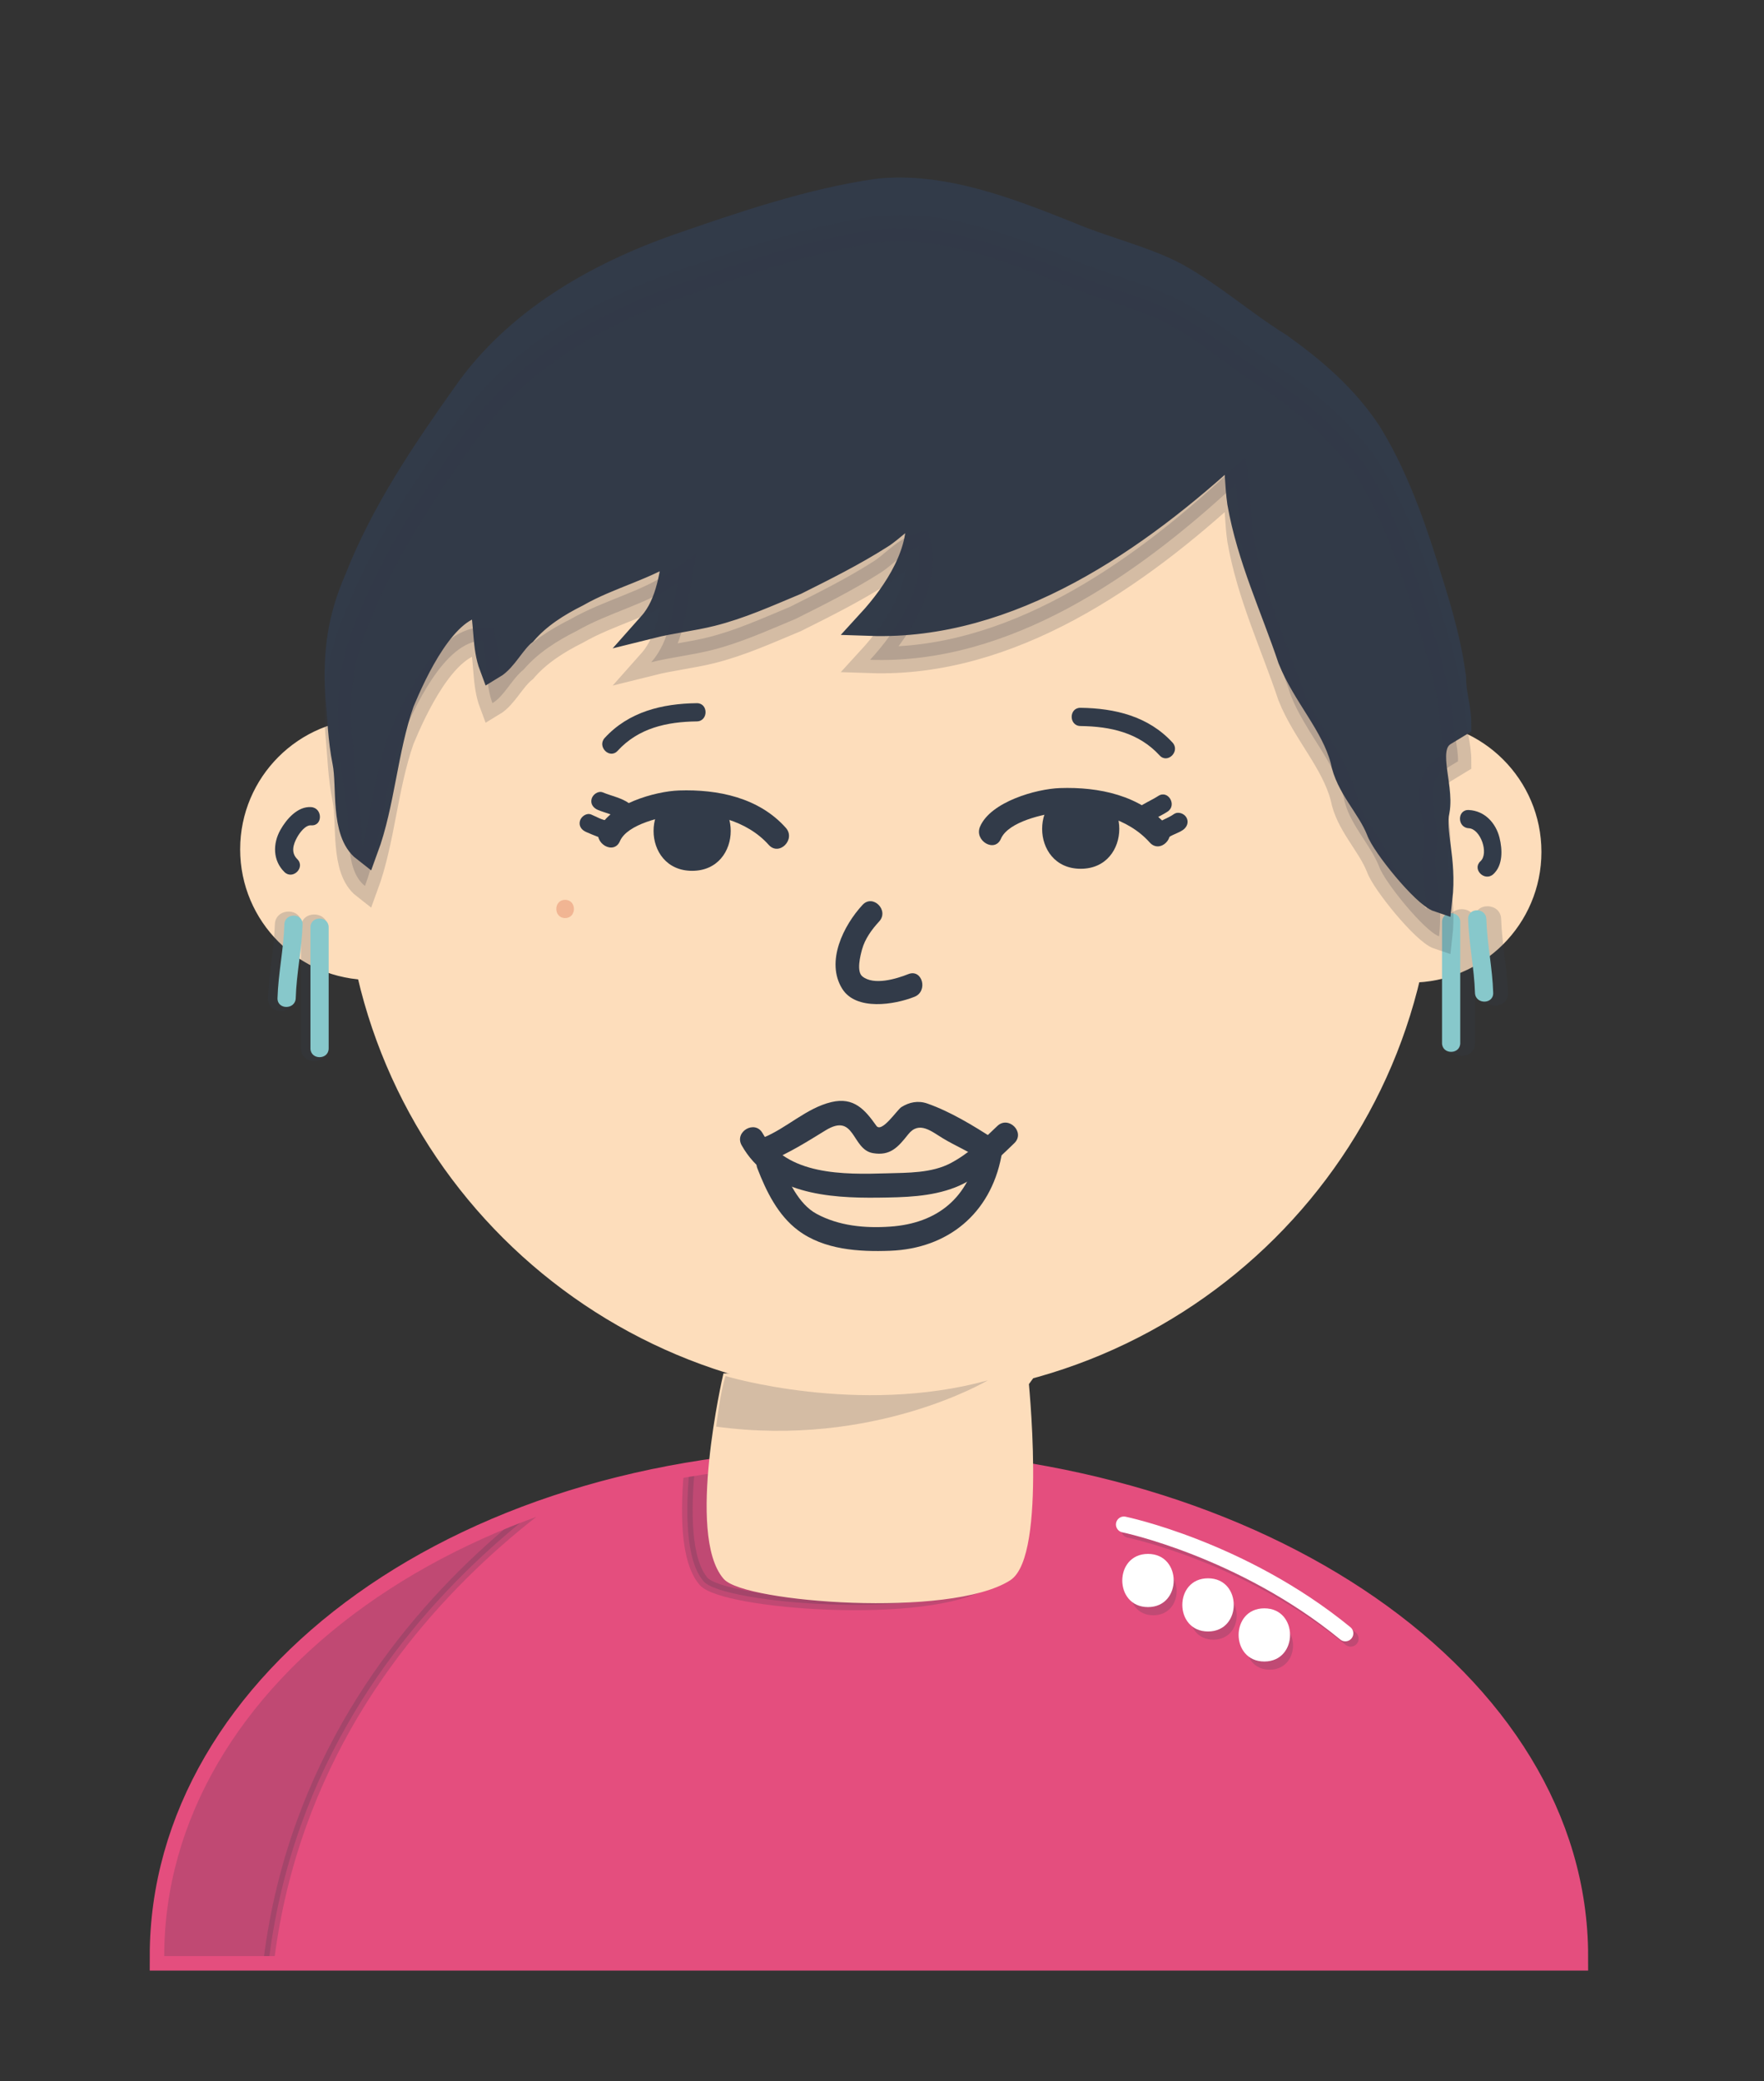 <?xml version="1.0" encoding="utf-8"?>
<!-- Generator: Adobe Illustrator 17.0.0, SVG Export Plug-In . SVG Version: 6.00 Build 0)  -->
<!DOCTYPE svg PUBLIC "-//W3C//DTD SVG 1.1//EN" "http://www.w3.org/Graphics/SVG/1.1/DTD/svg11.dtd">
<svg version="1.1" id="Calque_1" xmlns="http://www.w3.org/2000/svg" xmlns:xlink="http://www.w3.org/1999/xlink" x="0px" y="0px"
	 width="331.738px" height="391.347px" viewBox="0 0 331.738 391.347" enable-background="new 0 0 331.738 391.347"
	 xml:space="preserve">
<rect x="0" y="0" width="331.738" height="391.347" fill="#333333" stroke="none"/>
<path fill="#E44E7E" stroke="#E44E7E" stroke-width="5.45" stroke-miterlimit="10" d="M163.411,275.165
	c-75.838-1.021-132.527,41.488-132.527,92.667h265.053C295.938,316.653,236.597,276.15,163.411,275.165z"/>
<g>
	<defs>
		<path id="SVGID_1_" d="M163.411,275.165c-75.838-1.021-132.527,41.488-132.527,92.667h265.053
			C295.938,316.653,236.597,276.15,163.411,275.165z"/>
	</defs>
	<clipPath id="SVGID_2_">
		<use xlink:href="#SVGID_1_"  overflow="visible"/>
	</clipPath>
	<path opacity="0.2" clip-path="url(#SVGID_2_)" fill="#323B49" stroke="#323B49" stroke-width="2" stroke-miterlimit="10" d="
		M121.968,270.484c0,0-68.75,32-72.25,108s-38.25,5.25-39,5.5s-4.5-28.25-4.5-28.25l21-34.245l21.75-22.288L121.968,270.484z"/>
	<path opacity="0.2" clip-path="url(#SVGID_2_)" fill="#323B49" stroke="#323B49" stroke-width="2" stroke-miterlimit="10" d="
		M185.56,297.574c-11.048,7.044-49.572,4.047-53.242-0.208c-6.886-7.982,0-37.791,0-37.791h56.401
		C188.719,259.575,192.293,293.281,185.56,297.574z"/>
</g>
<path fill="#FDDDBB" stroke="#FDDDBB" stroke-miterlimit="10" d="M189.692,296.757c-11.048,7.044-49.572,4.047-53.242-0.208
	c-6.886-7.982,0-37.791,0-37.791h56.401C192.85,258.758,196.425,292.464,189.692,296.757z"/>
<circle fill="#FDDDBB" stroke="#FDDDBB" stroke-miterlimit="10" cx="69.737" cy="159.707" r="24.072"/>
<circle fill="#FDDDBB" stroke="#FDDDBB" stroke-miterlimit="10" cx="265.309" cy="160.198" r="24.072"/>
<path fill="#FDDDBB" stroke="#FDDDBB" stroke-miterlimit="10" d="M269.295,160.562c0,56.178-45.711,101.719-102.099,101.719
	S65.098,216.74,65.098,160.562S111.746,48.169,168.133,48.169S269.295,104.384,269.295,160.562z"/>
<g>
	<g>
		<path fill="#323B49" d="M58.517,151.772c-2.554-0.19-4.679,2.304-5.795,4.305c-1.446,2.593-1.42,5.75,0.762,7.9
			c1.574,1.552,3.998-0.87,2.423-2.423c-1.225-1.208-0.783-2.75-0.027-4.106c0.466-0.836,1.538-2.332,2.637-2.251
			C60.723,155.363,60.707,151.935,58.517,151.772L58.517,151.772z"/>
	</g>
</g>
<g>
	<g>
		<path fill="#323B49" d="M276.217,155.744c2.2,0.105,3.837,4.712,2.197,6.212c-1.634,1.494,0.796,3.91,2.423,2.423
			c1.838-1.681,1.712-4.653,1.158-6.862c-0.702-2.8-2.811-5.057-5.778-5.199C274.008,152.213,274.018,155.64,276.217,155.744
			L276.217,155.744z"/>
	</g>
</g>
<g>
	<g>
		<path fill="#323B49" d="M131.029,132.229c-6.496,0.082-12.783,1.601-17.308,6.538c-1.489,1.625,0.927,4.055,2.423,2.423
			c3.936-4.295,9.257-5.463,14.886-5.535C133.237,135.627,133.24,132.201,131.029,132.229L131.029,132.229z"/>
	</g>
</g>
<g>
	<g>
		<path fill="#323B49" d="M203.197,136.525c5.629,0.071,10.95,1.24,14.886,5.535c1.496,1.632,3.912-0.797,2.423-2.423
			c-4.525-4.938-10.812-6.456-17.308-6.538C200.987,133.071,200.99,136.497,203.197,136.525L203.197,136.525z"/>
	</g>
</g>
<g>
	<g>
		<path fill="#323B49" d="M219.427,155.212c-5.054-5.671-12.759-7.267-20.094-7.019c-4.478,0.152-13.02,2.588-15.024,7.244
			c-1.145,2.66,2.767,4.976,3.922,2.292c1.401-3.255,8.165-4.692,11.102-4.995c6.005-0.62,12.807,1.115,16.882,5.688
			C218.168,160.615,221.368,157.391,219.427,155.212L219.427,155.212z"/>
	</g>
</g>
<g>
	<g>
		<path fill="#323B49" d="M147.778,155.663c-5.054-5.671-12.759-7.267-20.094-7.019c-4.478,0.151-13.02,2.588-15.024,7.244
			c-1.145,2.66,2.767,4.976,3.922,2.292c1.401-3.255,8.165-4.692,11.102-4.995c6.005-0.62,12.807,1.115,16.882,5.688
			C146.519,161.065,149.719,157.842,147.778,155.663L147.778,155.663z"/>
	</g>
</g>
<g>
	<g>
		<path fill="#323B49" d="M186.893,214.158c-3.83-2.483-8.196-5.144-12.509-6.648c-1.732-0.604-3.388-0.257-4.876,0.677
			c-0.786,0.493-3.692,4.933-4.694,3.517c-2.132-3.013-4.224-5.474-8.472-4.461c-4.704,1.121-8.397,4.907-12.83,6.699
			c-2.679,1.083-1.51,5.477,1.207,4.379c3.642-1.472,7.158-3.686,10.501-5.744c5.654-3.482,4.888,3.569,8.947,4.263
			c3.237,0.554,4.703-1.092,6.626-3.53c2.062-2.615,4.38-0.542,6.563,0.767c2.373,1.423,4.907,2.485,7.246,4.002
			C187.067,219.678,189.341,215.745,186.893,214.158L186.893,214.158z"/>
	</g>
</g>
<g>
	<g>
		<path fill="#323B49" d="M139.479,215.371c5.127,9.112,16.306,9.956,25.707,9.839c4.855-0.06,9.912-0.146,14.487-1.946
			c4.331-1.704,7.796-5.131,11.083-8.305c2.11-2.038-1.105-5.246-3.211-3.211c-2.711,2.618-5.414,5.206-8.772,6.976
			c-3.577,1.885-8.072,1.797-11.993,1.912c-8.031,0.235-18.881,0.435-23.378-7.557C141.965,210.527,138.041,212.816,139.479,215.371
			L139.479,215.371z"/>
	</g>
</g>
<path fill="none" stroke="#000000" stroke-width="5" stroke-miterlimit="10" d="M188.718,305.734"/>
<path fill="none" stroke="#000000" stroke-width="5" stroke-miterlimit="10" d="M138.718,305.734"/>
<path fill="none" stroke="#000000" stroke-width="5" stroke-miterlimit="10" d="M183.718,316.734"/>
<path fill="none" stroke="#000000" stroke-width="5" stroke-miterlimit="10" d="M141.718,316.734"/>
<path fill="none" stroke="#000000" stroke-width="5" stroke-miterlimit="10" d="M176.718,328.734"/>
<path fill="none" stroke="#000000" stroke-width="5" stroke-miterlimit="10" d="M148.718,328.734"/>
<g>
	<g>
		<path fill="#323B49" d="M203.239,163.367c9.673,0,9.673-15,0-15S193.566,163.367,203.239,163.367L203.239,163.367z"/>
	</g>
</g>
<g>
	<g>
		<path fill="#323B49" d="M130.165,163.752c9.673,0,9.673-15,0-15S120.492,163.752,130.165,163.752L130.165,163.752z"/>
	</g>
</g>
<g>
	<g>
		<path fill="#323B49" d="M118.423,151.135c-1.479-1.103-3.372-1.436-5.051-2.127c-0.865-0.356-1.882,0.379-2.107,1.196
			c-0.271,0.984,0.334,1.752,1.196,2.107c1.416,0.583,2.986,0.853,4.232,1.782c0.75,0.559,1.911,0.124,2.344-0.615
			C119.549,152.605,119.17,151.692,118.423,151.135L118.423,151.135z"/>
	</g>
</g>
<g>
	<g>
		<path fill="#323B49" d="M114.382,154.321c-1.104-0.043-2.211-0.749-3.209-1.16c-0.865-0.356-1.882,0.379-2.107,1.196
			c-0.271,0.984,0.334,1.752,1.196,2.107c1.367,0.564,2.609,1.224,4.12,1.283C116.592,157.833,116.584,154.407,114.382,154.321
			L114.382,154.321z"/>
	</g>
</g>
<g>
	<g>
		<path fill="#323B49" d="M217.831,149.669c-1.351,0.874-2.872,1.461-4.153,2.443c-0.74,0.567-1.131,1.462-0.615,2.344
			c0.428,0.73,1.601,1.184,2.344,0.615c1.281-0.982,2.802-1.569,4.153-2.443C221.408,151.433,219.692,148.465,217.831,149.669
			L217.831,149.669z"/>
	</g>
</g>
<g>
	<g>
		<path fill="#323B49" d="M220.762,153.089c-1.216,0.862-2.653,1.174-3.767,2.222c-1.612,1.517,0.815,3.935,2.423,2.423
			c0.774-0.729,2.131-1.018,3.073-1.686c0.76-0.539,1.118-1.485,0.615-2.344C222.665,152.952,221.526,152.548,220.762,153.089
			L220.762,153.089z"/>
	</g>
</g>
<g>
	<g>
		<path fill="#F1B593" d="M106.276,172.636c2.209,0,2.209-3.426,0-3.426S104.066,172.636,106.276,172.636L106.276,172.636z"/>
	</g>
</g>
<g>
	<g>
		<path fill="#323B49" d="M162.211,170.155c-3.564,3.846-6.987,10.665-3.835,15.757c2.61,4.215,9.855,3.023,13.605,1.527
			c2.612-1.042,1.474-5.315-1.174-4.259c-2.237,0.892-6.483,2.182-8.636,0.421c-1.144-0.936-0.368-3.923-0.055-5.064
			c0.544-1.986,1.841-3.772,3.218-5.259C167.266,171.192,164.15,168.062,162.211,170.155L162.211,170.155z"/>
	</g>
</g>
<g>
	<g opacity="0.2">
		<line fill="#323B49" x1="274.718" y1="173.234" x2="274.718" y2="196.234"/>
		<g>
			<path fill="#323B49" d="M272.402,173.38c0,7.586,0,15.172,0,22.758c0,3.224,5,3.224,5,0c0-7.586,0-15.172,0-22.758
				C277.402,170.156,272.402,170.156,272.402,173.38L272.402,173.38z"/>
		</g>
	</g>
	<g opacity="0.2">
		<path fill="#323B49" d="M279.808,172.833c0.057,4.44,1.232,9.421,1.289,13.861"/>
		<g>
			<path fill="#323B49" d="M277.308,172.833c0.138,4.649,1.151,9.213,1.289,13.861c0.096,3.217,5.096,3.226,5,0
				c-0.138-4.649-1.151-9.213-1.289-13.861C282.212,169.616,277.212,169.607,277.308,172.833L277.308,172.833z"/>
		</g>
	</g>
</g>
<g opacity="0.2">
	<line fill="#323B49" x1="58.718" y1="174.234" x2="58.718" y2="197.234"/>
	<g>
		<path fill="#323B49" d="M56.597,174.38c0,7.586,0,15.172,0,22.758c0,3.224,5,3.224,5,0c0-7.586,0-15.172,0-22.758
			C61.597,171.156,56.597,171.156,56.597,174.38L56.597,174.38z"/>
	</g>
</g>
<g opacity="0.2">
	<path fill="#323B49" d="M54.19,173.833c-0.057,4.44-1.232,9.421-1.289,13.861"/>
	<g>
		<path fill="#323B49" d="M51.69,173.833c-0.138,4.649-1.151,9.213-1.289,13.861c-0.096,3.226,4.904,3.217,5,0
			c0.138-4.649,1.151-9.213,1.289-13.861C56.786,170.607,51.786,170.616,51.69,173.833L51.69,173.833z"/>
	</g>
</g>
<g>
	<g>
		<path fill="#87C8CB" d="M271.188,173.38c0,7.586,0,15.172,0,22.758c0,2.209,3.426,2.209,3.426,0c0-7.586,0-15.172,0-22.758
			C274.615,171.171,271.188,171.171,271.188,173.38L271.188,173.38z"/>
	</g>
</g>
<g>
	<g>
		<path fill="#87C8CB" d="M276.095,172.833c0.138,4.649,1.151,9.213,1.289,13.861c0.066,2.204,3.492,2.211,3.426,0
			c-0.138-4.649-1.151-9.213-1.289-13.861C279.455,170.629,276.029,170.622,276.095,172.833L276.095,172.833z"/>
	</g>
</g>
<g>
	<g>
		<path fill="#87C8CB" d="M58.384,174.38c0,7.586,0,15.172,0,22.758c0,2.209,3.426,2.209,3.426,0c0-7.586,0-15.172,0-22.758
			C61.81,172.171,58.384,172.171,58.384,174.38L58.384,174.38z"/>
	</g>
</g>
<g>
	<g>
		<path fill="#87C8CB" d="M53.477,173.833c-0.138,4.649-1.151,9.213-1.289,13.861c-0.066,2.211,3.361,2.204,3.426,0
			c0.138-4.649,1.151-9.213,1.289-13.861C56.969,171.622,53.543,171.629,53.477,173.833L53.477,173.833z"/>
	</g>
</g>
<g>
	<g>
		<path fill="#323B49" d="M142.429,219.694c1.666,4.333,3.875,8.837,7.664,11.673c4.876,3.65,11.435,4.053,17.293,3.833
			c10.868-0.407,18.86-6.988,20.926-17.74c0.55-2.861-3.827-4.082-4.379-1.207c-1.717,8.936-7.584,13.791-16.546,14.406
			c-4.724,0.324-9.61-0.122-13.824-2.403c-3.407-1.844-5.423-6.309-6.754-9.77C145.769,215.783,141.376,216.956,142.429,219.694
			L142.429,219.694z"/>
	</g>
</g>
<path fill="#323B49" stroke="#323B49" stroke-width="5" stroke-miterlimit="10" d="M274.195,136.154
	c0-3.166-0.978-5.505-0.978-8.671c-1-7.69-3.23-14.475-5.492-21.712c-2.714-8.594-5.944-17.189-10.467-24.426
	c-4.523-6.785-10.404-11.761-16.736-16.284c-7.237-4.523-12.098-9.07-19.336-13.141c-5.88-3.166-13.684-4.952-20.017-7.666
	c-11.308-4.523-23.974-9.499-36.186-8.142c-12.665,1.809-25.783,6.333-37.543,10.404c-15.379,5.428-30.306,14.022-39.805,27.592
	c-7.69,10.856-15.379,22.164-20.355,34.829c-3.166,7.237-4.071,13.57-3.619,21.712c0.452,4.523,0.452,8.142,1.357,12.665
	c0.905,4.523-0.452,13.118,3.619,16.284c3.166-8.594,3.619-18.546,6.785-27.592c2.262-5.428,8.142-18.546,15.379-18.546
	c0.905,4.071,0.452,8.142,1.809,11.761c2.262-1.357,3.619-4.523,5.88-6.333c2.714-3.166,6.333-5.428,9.951-7.237
	c6.333-3.619,13.118-4.976,18.998-9.047c-0.905,4.976-1.357,10.856-4.976,14.927c3.619-0.905,7.69-1.357,11.308-2.262
	c5.428-1.357,10.404-3.619,15.832-5.88c5.428-2.714,10.856-5.428,15.832-8.594c2.262-1.357,4.523-4.071,7.237-4.976
	c1.357,7.69-4.071,15.832-9.047,21.26c26.235,0.905,50.209-15.832,68.754-33.02c0.452,3.619,0.452,7.237,0.905,10.404
	c1.809,10.404,6.333,19.903,9.499,29.401c2.714,6.785,8.087,12.227,9.896,19.012c0.905,4.976,4.906,8.627,6.715,13.15
	c0.905,2.714,8.527,12.136,11.241,13.04c0.857-7.545-1.419-12.561-0.514-16.632c0.905-4.976-2.915-12.17,1.543-14.746
	L274.195,136.154z"/>
<path opacity="0.2" fill="#323B49" stroke="#323B49" stroke-width="5" stroke-miterlimit="10" d="M274.195,143.154
	c0-3.166-0.978-5.505-0.978-8.671c-1-7.69-3.23-14.475-5.492-21.712c-2.714-8.594-5.944-17.189-10.467-24.426
	c-4.523-6.785-10.404-11.761-16.736-16.284c-7.237-4.523-12.098-9.07-19.336-13.141c-5.88-3.166-13.684-4.952-20.017-7.666
	c-11.308-4.523-23.974-9.499-36.186-8.142c-12.665,1.809-25.783,6.333-37.543,10.404c-15.379,5.428-30.306,14.022-39.805,27.592
	c-7.69,10.856-15.379,22.164-20.355,34.829c-3.166,7.237-4.071,13.57-3.619,21.712c0.452,4.523,0.452,8.142,1.357,12.665
	c0.905,4.523-0.452,13.118,3.619,16.284c3.166-8.594,3.619-18.546,6.785-27.592c2.262-5.428,8.142-18.546,15.379-18.546
	c0.905,4.071,0.452,8.142,1.809,11.761c2.262-1.357,3.619-4.523,5.88-6.333c2.714-3.166,6.333-5.428,9.951-7.237
	c6.333-3.619,13.118-4.976,18.998-9.047c-0.905,4.976-1.357,10.856-4.976,14.927c3.619-0.905,7.69-1.357,11.308-2.262
	c5.428-1.357,10.404-3.619,15.832-5.88c5.428-2.714,10.856-5.428,15.832-8.594c2.262-1.357,4.523-4.071,7.237-4.976
	c1.357,7.69-4.071,15.832-9.047,21.26c26.235,0.905,50.209-15.832,68.754-33.02c0.452,3.619,0.452,7.237,0.905,10.404
	c1.809,10.404,6.333,19.903,9.499,29.401c2.714,6.785,8.087,12.227,9.896,19.012c0.905,4.976,4.906,8.627,6.715,13.15
	c0.905,2.714,8.527,12.136,11.241,13.04c0.857-7.545-1.419-12.561-0.514-16.632c0.905-4.976-2.915-12.17,1.543-14.746
	L274.195,143.154z"/>
<g>
	<g opacity="0.2">
		<path fill="#323B49" d="M216.891,299.202"/>
		<g>
			<path fill="#323B49" d="M216.891,303.741c5.855,0,5.855-9.079,0-9.079C211.036,294.662,211.036,303.741,216.891,303.741
				L216.891,303.741z"/>
		</g>
	</g>
	<g opacity="0.2">
		<path fill="#323B49" d="M228.184,303.789"/>
		<g>
			<path fill="#323B49" d="M228.184,308.329c5.855,0,5.855-9.079,0-9.079S222.329,308.329,228.184,308.329L228.184,308.329z"/>
		</g>
	</g>
	<g opacity="0.2">
		<path fill="#323B49" d="M238.771,309.436"/>
		<g>
			<path fill="#323B49" d="M238.771,313.975c5.855,0,5.855-9.079,0-9.079C232.917,304.896,232.917,313.975,238.771,313.975
				L238.771,313.975z"/>
		</g>
	</g>
</g>
<path opacity="0.2" fill="none" stroke="#323B49" stroke-width="3" stroke-linecap="round" stroke-linejoin="round" stroke-miterlimit="10" d="
	M212.363,287.672c0,0,22.233,4.588,41.643,20.469"/>
<path fill="none" stroke="#FFFFFF" stroke-width="3" stroke-linecap="round" stroke-linejoin="round" stroke-miterlimit="10" d="
	M211.363,286.672c0,0,22.233,4.588,41.643,20.469"/>
<g>
	<g>
		<path fill="#FFFFFF" d="M215.891,302.202c6.449,0,6.449-10,0-10S209.442,302.202,215.891,302.202L215.891,302.202z"/>
	</g>
</g>
<g>
	<g>
		<path fill="#FFFFFF" d="M227.184,306.789c6.449,0,6.449-10,0-10S220.735,306.789,227.184,306.789L227.184,306.789z"/>
	</g>
</g>
<g>
	<g>
		<path fill="#FFFFFF" d="M237.771,312.436c6.449,0,6.449-10,0-10S231.323,312.436,237.771,312.436L237.771,312.436z"/>
	</g>
</g>
<path opacity="0.2" fill="#323B49" d="M136.449,258.758c0,0,24.913,7.517,49.298,0.817c0,0-21.341,12.727-51.06,8.693
	C134.687,268.268,135.431,261.782,136.449,258.758z"/>
</svg>
